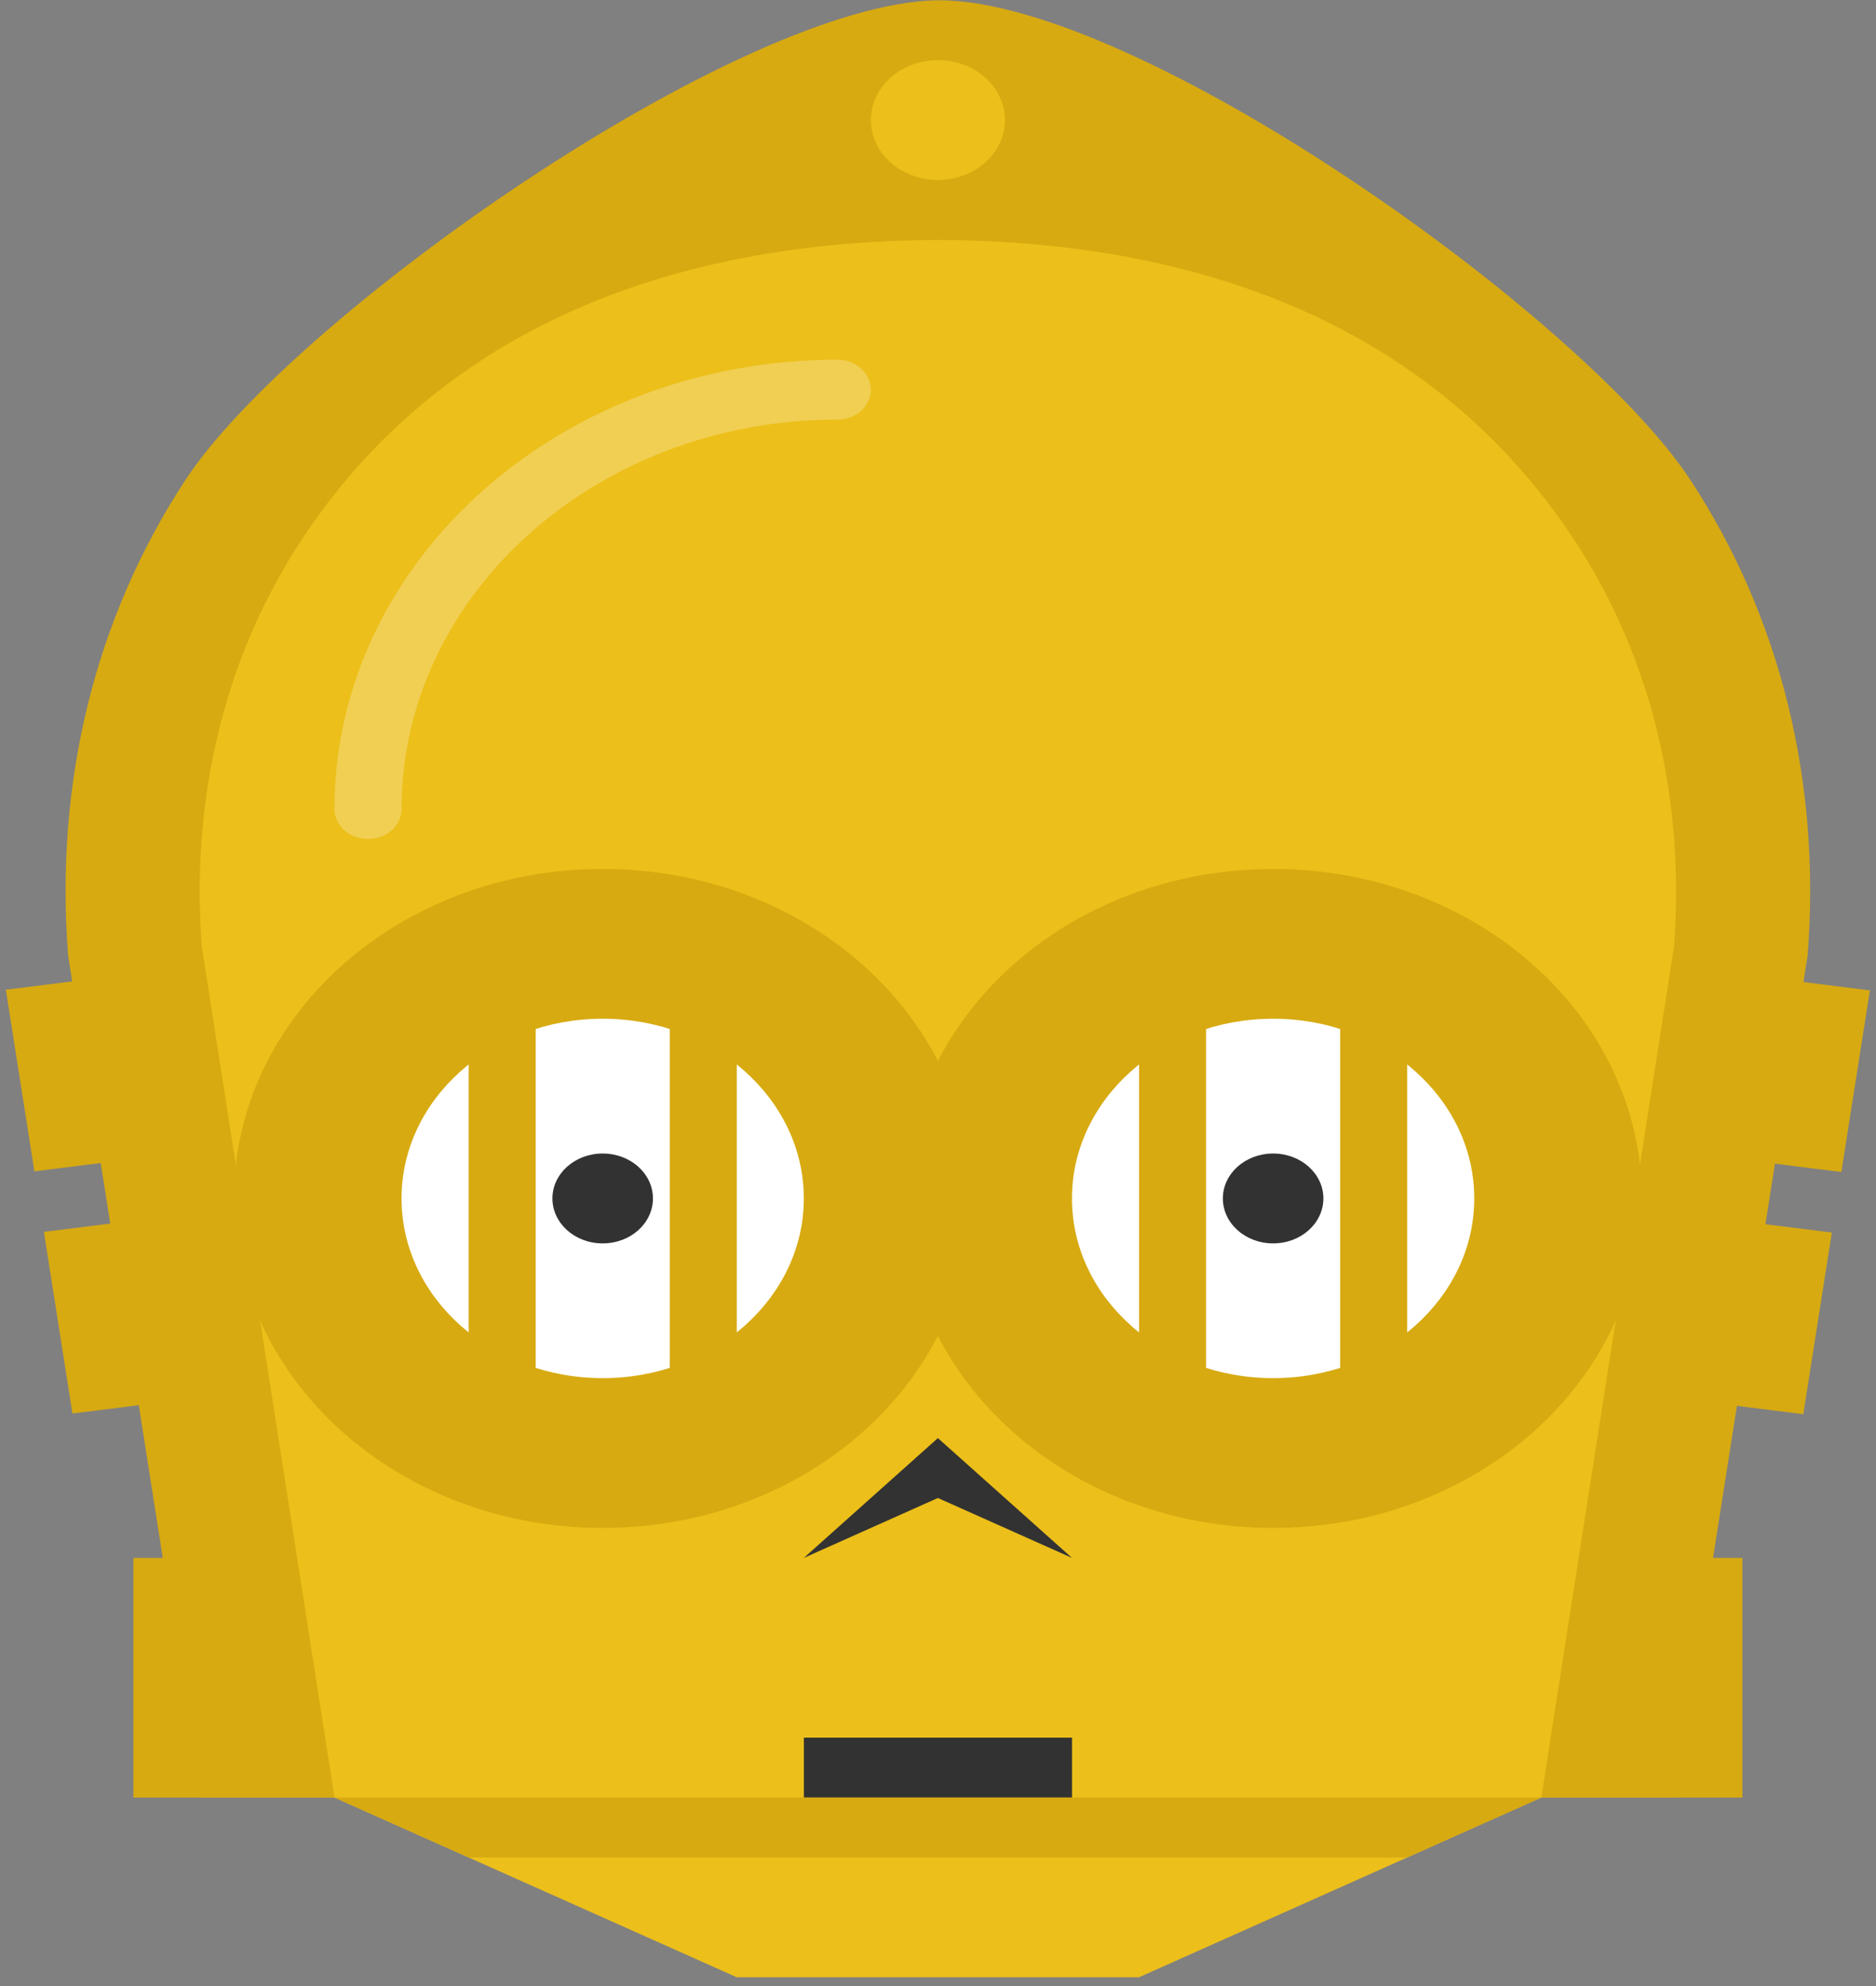<svg width="85" height="90" viewBox="0 0 85 90" fill="none" xmlns="http://www.w3.org/2000/svg">
<rect x="0" y="0" width="85" height="90" fill="#808080" stroke="none"/>
<g clip-path="url(#clip0_21_2)">
<path fill-rule="evenodd" clip-rule="evenodd" d="M78.948 81.459H6.044V70.598H78.948V81.459Z" fill="#D7AA11"/>
<path fill-rule="evenodd" clip-rule="evenodd" d="M9.081 81.458H75.911L81.904 43.289C82.511 35.433 80.676 27.986 76.596 21.759C71.753 14.364 51.609 0.011 42.527 0.011H42.494H42.462C33.382 0.182 13.236 14.364 8.396 21.759C4.312 27.986 2.48 35.433 3.085 43.289L9.081 81.458Z" fill="#D7AA11"/>
<path fill-rule="evenodd" clip-rule="evenodd" d="M75.845 42.915C76.339 36.519 74.978 30.033 71.353 24.503C66.919 17.732 58.489 10.947 42.497 10.872C26.502 10.947 18.072 17.732 13.638 24.503C10.013 30.033 8.652 36.519 9.146 42.915L15.155 81.458L33.382 89.602H51.609L69.836 81.458L75.845 42.915Z" fill="#ECBF1A"/>
<path fill-rule="evenodd" clip-rule="evenodd" d="M44.014 54.309C44.014 62.557 36.533 69.24 27.308 69.24C18.079 69.24 10.601 62.557 10.601 54.309C10.601 46.061 18.079 39.378 27.308 39.378C36.533 39.378 44.014 46.061 44.014 54.309Z" fill="#D7AA11"/>
<path fill-rule="evenodd" clip-rule="evenodd" d="M74.391 54.309C74.391 62.557 66.91 69.24 57.685 69.24C48.456 69.24 40.978 62.557 40.978 54.309C40.978 46.061 48.456 39.378 57.685 39.378C66.91 39.378 74.391 46.061 74.391 54.309Z" fill="#D7AA11"/>
<path fill-rule="evenodd" clip-rule="evenodd" d="M42.495 67.883L36.421 70.598L42.495 65.169L48.57 70.598L42.495 67.883Z" fill="#323232"/>
<path fill-rule="evenodd" clip-rule="evenodd" d="M48.572 78.744H36.423V81.459H48.572V78.744Z" fill="#323232"/>
<path fill-rule="evenodd" clip-rule="evenodd" d="M21.232 84.172H63.76L69.835 81.458H15.157L21.232 84.172Z" fill="#D7AA11"/>
<path fill-rule="evenodd" clip-rule="evenodd" d="M36.42 54.309C36.42 58.806 32.34 62.452 27.309 62.452C22.273 62.452 18.194 58.806 18.194 54.309C18.194 49.812 22.273 46.165 27.309 46.165C32.34 46.165 36.42 49.812 36.42 54.309Z" fill="white"/>
<path fill-rule="evenodd" clip-rule="evenodd" d="M27.307 52.273C26.047 52.273 25.03 53.185 25.03 54.308C25.03 55.435 26.047 56.346 27.307 56.346C28.568 56.346 29.584 55.435 29.584 54.308C29.584 53.185 28.568 52.273 27.307 52.273Z" fill="#323232"/>
<path fill-rule="evenodd" clip-rule="evenodd" d="M24.271 65.169H21.234V43.45H24.271V65.169Z" fill="#D7AA11"/>
<path fill-rule="evenodd" clip-rule="evenodd" d="M33.383 65.169H30.346V43.45H33.383V65.169Z" fill="#D7AA11"/>
<path fill-rule="evenodd" clip-rule="evenodd" d="M66.797 54.309C66.797 58.806 62.717 62.452 57.685 62.452C52.65 62.452 48.57 58.806 48.57 54.309C48.57 49.812 52.65 46.165 57.685 46.165C62.717 46.165 66.797 49.812 66.797 54.309Z" fill="white"/>
<path fill-rule="evenodd" clip-rule="evenodd" d="M57.684 52.273C56.424 52.273 55.407 53.185 55.407 54.308C55.407 55.435 56.424 56.346 57.684 56.346C58.944 56.346 59.961 55.435 59.961 54.308C59.961 53.185 58.944 52.273 57.684 52.273Z" fill="#323232"/>
<path fill-rule="evenodd" clip-rule="evenodd" d="M54.647 65.169H51.61V43.45H54.647V65.169Z" fill="#D7AA11"/>
<path fill-rule="evenodd" clip-rule="evenodd" d="M63.759 65.169H60.721V43.45H63.759V65.169Z" fill="#D7AA11"/>
<path fill-rule="evenodd" clip-rule="evenodd" d="M45.533 5.441C45.533 6.939 44.172 8.155 42.496 8.155C40.816 8.155 39.459 6.939 39.459 5.441C39.459 3.943 40.816 2.726 42.496 2.726C44.172 2.726 45.533 3.943 45.533 5.441Z" fill="#ECBF1A"/>
<path fill-rule="evenodd" clip-rule="evenodd" d="M81.706 64.086L75.69 63.331L76.983 55.1L82.999 55.855L81.706 64.086Z" fill="#D7AA11"/>
<path fill-rule="evenodd" clip-rule="evenodd" d="M3.282 64.055L1.989 55.824L8.005 55.07L9.298 63.3L3.282 64.055Z" fill="#D7AA11"/>
<path fill-rule="evenodd" clip-rule="evenodd" d="M83.43 53.112L77.414 52.357L78.707 44.127L84.723 44.881L83.43 53.112Z" fill="#D7AA11"/>
<path fill-rule="evenodd" clip-rule="evenodd" d="M1.558 53.081L0.265 44.85L6.281 44.096L7.574 52.326L1.558 53.081Z" fill="#D7AA11"/>
<path opacity="0.25" fill-rule="evenodd" clip-rule="evenodd" d="M16.675 38.02C15.837 38.02 15.155 37.413 15.155 36.661C15.155 25.434 25.375 16.301 37.939 16.301C38.777 16.301 39.456 16.908 39.456 17.66C39.456 18.409 38.777 19.015 37.939 19.015C27.051 19.015 18.195 26.932 18.195 36.661C18.195 37.413 17.513 38.02 16.675 38.02Z" fill="white"/>
</g>
<defs>
<clipPath id="clip0_21_2">
<rect width="85" height="90" fill="white"/>
</clipPath>
</defs>
</svg>
